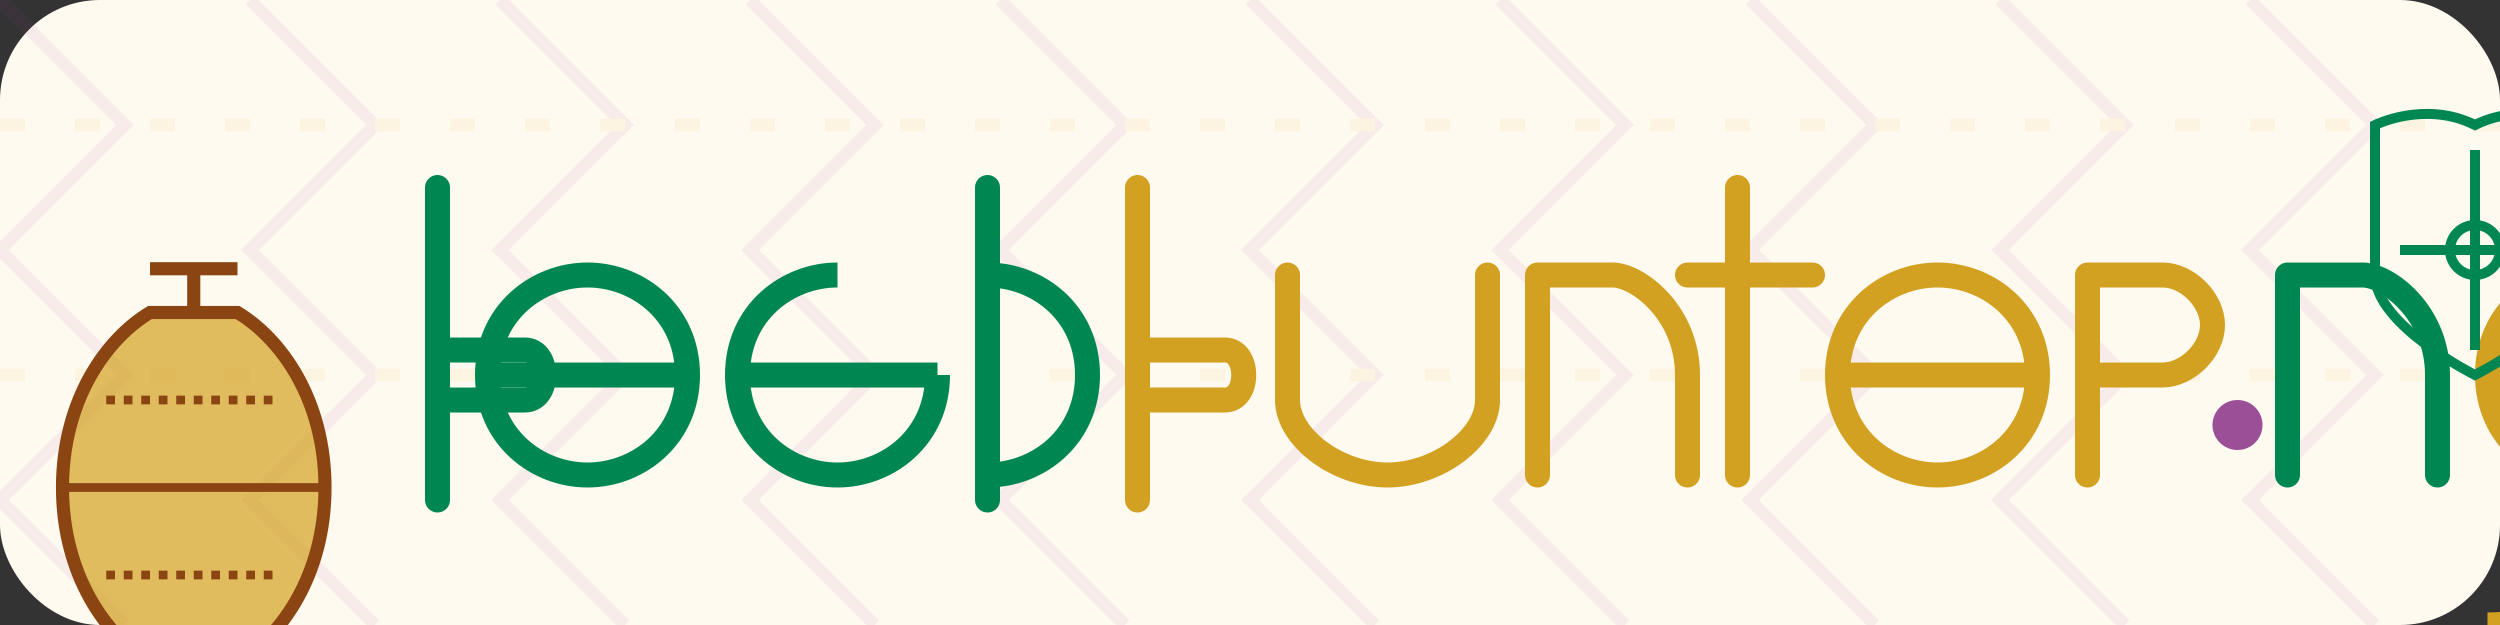 <?xml version="1.0" encoding="UTF-8"?>
<svg width="200" height="50" viewBox="0 0 200 50" fill="none" xmlns="http://www.w3.org/2000/svg">
  <rect x="0" y="0" width="200" height="50" fill="#333333" stroke="none"/>
  <!-- Background with Adire pattern -->
  <rect x="0" y="0" width="200" height="50" rx="8" fill="#FFFAF0"/>
  
  <!-- Adire pattern background -->
  <g opacity="0.08">
    <!-- Adire-inspired pattern elements -->
    <path d="M0,0 L10,10 L0,20 L10,30 L0,40 L10,50" stroke="#9B4F96" stroke-width="1" fill="none"/>
    <path d="M20,0 L30,10 L20,20 L30,30 L20,40 L30,50" stroke="#9B4F96" stroke-width="1" fill="none"/>
    <path d="M40,0 L50,10 L40,20 L50,30 L40,40 L50,50" stroke="#9B4F96" stroke-width="1" fill="none"/>
    <path d="M60,0 L70,10 L60,20 L70,30 L60,40 L70,50" stroke="#9B4F96" stroke-width="1" fill="none"/>
    <path d="M80,0 L90,10 L80,20 L90,30 L80,40 L90,50" stroke="#9B4F96" stroke-width="1" fill="none"/>
    <path d="M100,0 L110,10 L100,20 L110,30 L100,40 L110,50" stroke="#9B4F96" stroke-width="1" fill="none"/>
    <path d="M120,0 L130,10 L120,20 L130,30 L120,40 L130,50" stroke="#9B4F96" stroke-width="1" fill="none"/>
    <path d="M140,0 L150,10 L140,20 L150,30 L140,40 L150,50" stroke="#9B4F96" stroke-width="1" fill="none"/>
    <path d="M160,0 L170,10 L160,20 L170,30 L160,40 L170,50" stroke="#9B4F96" stroke-width="1" fill="none"/>
    <path d="M180,0 L190,10 L180,20 L190,30 L180,40 L190,50" stroke="#9B4F96" stroke-width="1" fill="none"/>
    
    <!-- Horizontal elements -->
    <path d="M0,10 L200,10" stroke="#D3A121" stroke-width="1" stroke-dasharray="2 4" fill="none"/>
    <path d="M0,30 L200,30" stroke="#D3A121" stroke-width="1" stroke-dasharray="2 4" fill="none"/>
  </g>
  
  <!-- Main Logo Elements -->
  <g transform="translate(5, 25)">
    <!-- Yoruba Talking Drum -->
    <g transform="scale(0.7)">
      <path d="M10,0 C5,3 0,10 0,20 C0,30 5,37 10,40 L20,40 C25,37 30,30 30,20 C30,10 25,3 20,0 L10,0 Z" fill="#D3A121" fill-opacity="0.7" stroke="#8B4513" stroke-width="1.5"/>
      <path d="M0,20 L30,20" stroke="#8B4513" stroke-width="1"/>
      <path d="M5,10 L25,10 M5,30 L25,30" stroke="#8B4513" stroke-width="1" stroke-dasharray="1 1"/>
      <!-- Drum strings -->
      <path d="M15,0 L15,-5 M15,40 L15,45" stroke="#8B4513" stroke-width="1.5"/>
      <path d="M10,-5 L20,-5 M10,45 L20,45" stroke="#8B4513" stroke-width="1.5"/>
    </g>
    
    <!-- Headhunter Text with Nigerian styling -->
    <g transform="translate(30, 5)">
      <!-- "head" with Adinkra symbol integration -->
      <g fill="#008751">
        <!-- h -->
        <path d="M0,-15 L0,10 M0,-2 C0,-2 5,-2 7,-2 C9,-2 9,2 7,2 C5,2 0,2 0,2" stroke="#008751" stroke-width="2" stroke-linecap="round" fill="none"/>
        
        <!-- e with Adinkra wisdom knot integration -->
        <path d="M12,-8 C16,-8 20,-5 20,0 C20,5 16,8 12,8 C8,8 4,5 4,0 C4,-5 8,-8 12,-8 Z M4,0 L20,0" stroke="#008751" stroke-width="2" fill="none"/>
        
        <!-- a with Adinkra unity symbol -->
        <path d="M32,-8 C28,-8 24,-5 24,0 C24,5 28,8 32,8 C36,8 40,5 40,0 M24,0 L40,0" stroke="#008751" stroke-width="2" fill="none"/>
        
        <!-- d with Adire curve -->
        <path d="M44,-15 L44,10 M44,-8 C48,-8 52,-5 52,0 C52,5 48,8 44,8" stroke="#008751" stroke-width="2" stroke-linecap="round" fill="none"/>
      </g>
      
      <!-- "hunter" with Nigerian styling -->
      <g transform="translate(56, 0)" fill="#D3A121">
        <!-- h with spear design -->
        <path d="M0,-15 L0,10 M0,-2 C0,-2 5,-2 7,-2 C9,-2 9,2 7,2 C5,2 0,2 0,2" stroke="#D3A121" stroke-width="2" stroke-linecap="round" fill="none"/>
        
        <!-- u with calabash curve -->
        <path d="M12,-8 L12,2 C12,5 16,8 20,8 C24,8 28,5 28,2 L28,-8" stroke="#D3A121" stroke-width="2" stroke-linecap="round" fill="none"/>
        
        <!-- n with traditional pattern -->
        <path d="M32,-8 L32,8 M32,-8 C32,-8 36,-8 38,-8 C40,-8 44,-5 44,0 L44,8" stroke="#D3A121" stroke-width="2" stroke-linecap="round" fill="none"/>
        
        <!-- t with crossroads symbol -->
        <path d="M48,-15 L48,8 M44,-8 L54,-8" stroke="#D3A121" stroke-width="2" stroke-linecap="round" fill="none"/>
        
        <!-- e with circular Adinkra symbol -->
        <path d="M64,-8 C60,-8 56,-5 56,0 C56,5 60,8 64,8 C68,8 72,5 72,0 C72,-5 68,-8 64,-8 Z M56,0 L72,0" stroke="#D3A121" stroke-width="2" fill="none"/>
        
        <!-- r with traditional staff -->
        <path d="M76,-8 L76,8 M76,-8 C76,-8 80,-8 82,-8 C84,-8 86,-6 86,-4 C86,-2 84,0 82,0 C80,0 76,0 76,0" stroke="#D3A121" stroke-width="2" stroke-linecap="round" fill="none"/>
      </g>
      
      <!-- .ng with Nigerian colors -->
      <g transform="translate(144, 0)">
        <!-- dot with Adinkra symbol -->
        <circle cx="0" cy="4" r="2" fill="#9B4F96"/>
        
        <!-- n with Nigerian green -->
        <path d="M4,-8 L4,8 M4,-8 C4,-8 8,-8 10,-8 C12,-8 16,-5 16,0 L16,8" stroke="#008751" stroke-width="2" stroke-linecap="round" fill="none"/>
        
        <!-- g with Calabash shape -->
        <path d="M28,-8 C24,-8 20,-5 20,0 C20,5 24,8 28,8 C32,8 36,5 36,0 L36,-8 M20,0 L36,0 M28,8 L28,15 C28,18 24,20 20,20" stroke="#D3A121" stroke-width="2" fill="none"/>
      </g>
    </g>
  </g>
  
  <!-- Nigerian shield emblem -->
  <g transform="translate(190, 10) scale(0.4)">
    <path d="M0,0 C0,0 10,-5 20,0 C30,-5 40,0 40,0 L40,30 C40,40 20,50 20,50 C20,50 0,40 0,30 L0,0 Z" fill="none" stroke="#008751" stroke-width="2"/>
    <path d="M20,5 L20,45 M5,25 L35,25" stroke="#008751" stroke-width="2"/>
    <circle cx="20" cy="25" r="5" fill="none" stroke="#008751" stroke-width="2"/>
  </g>
</svg>
